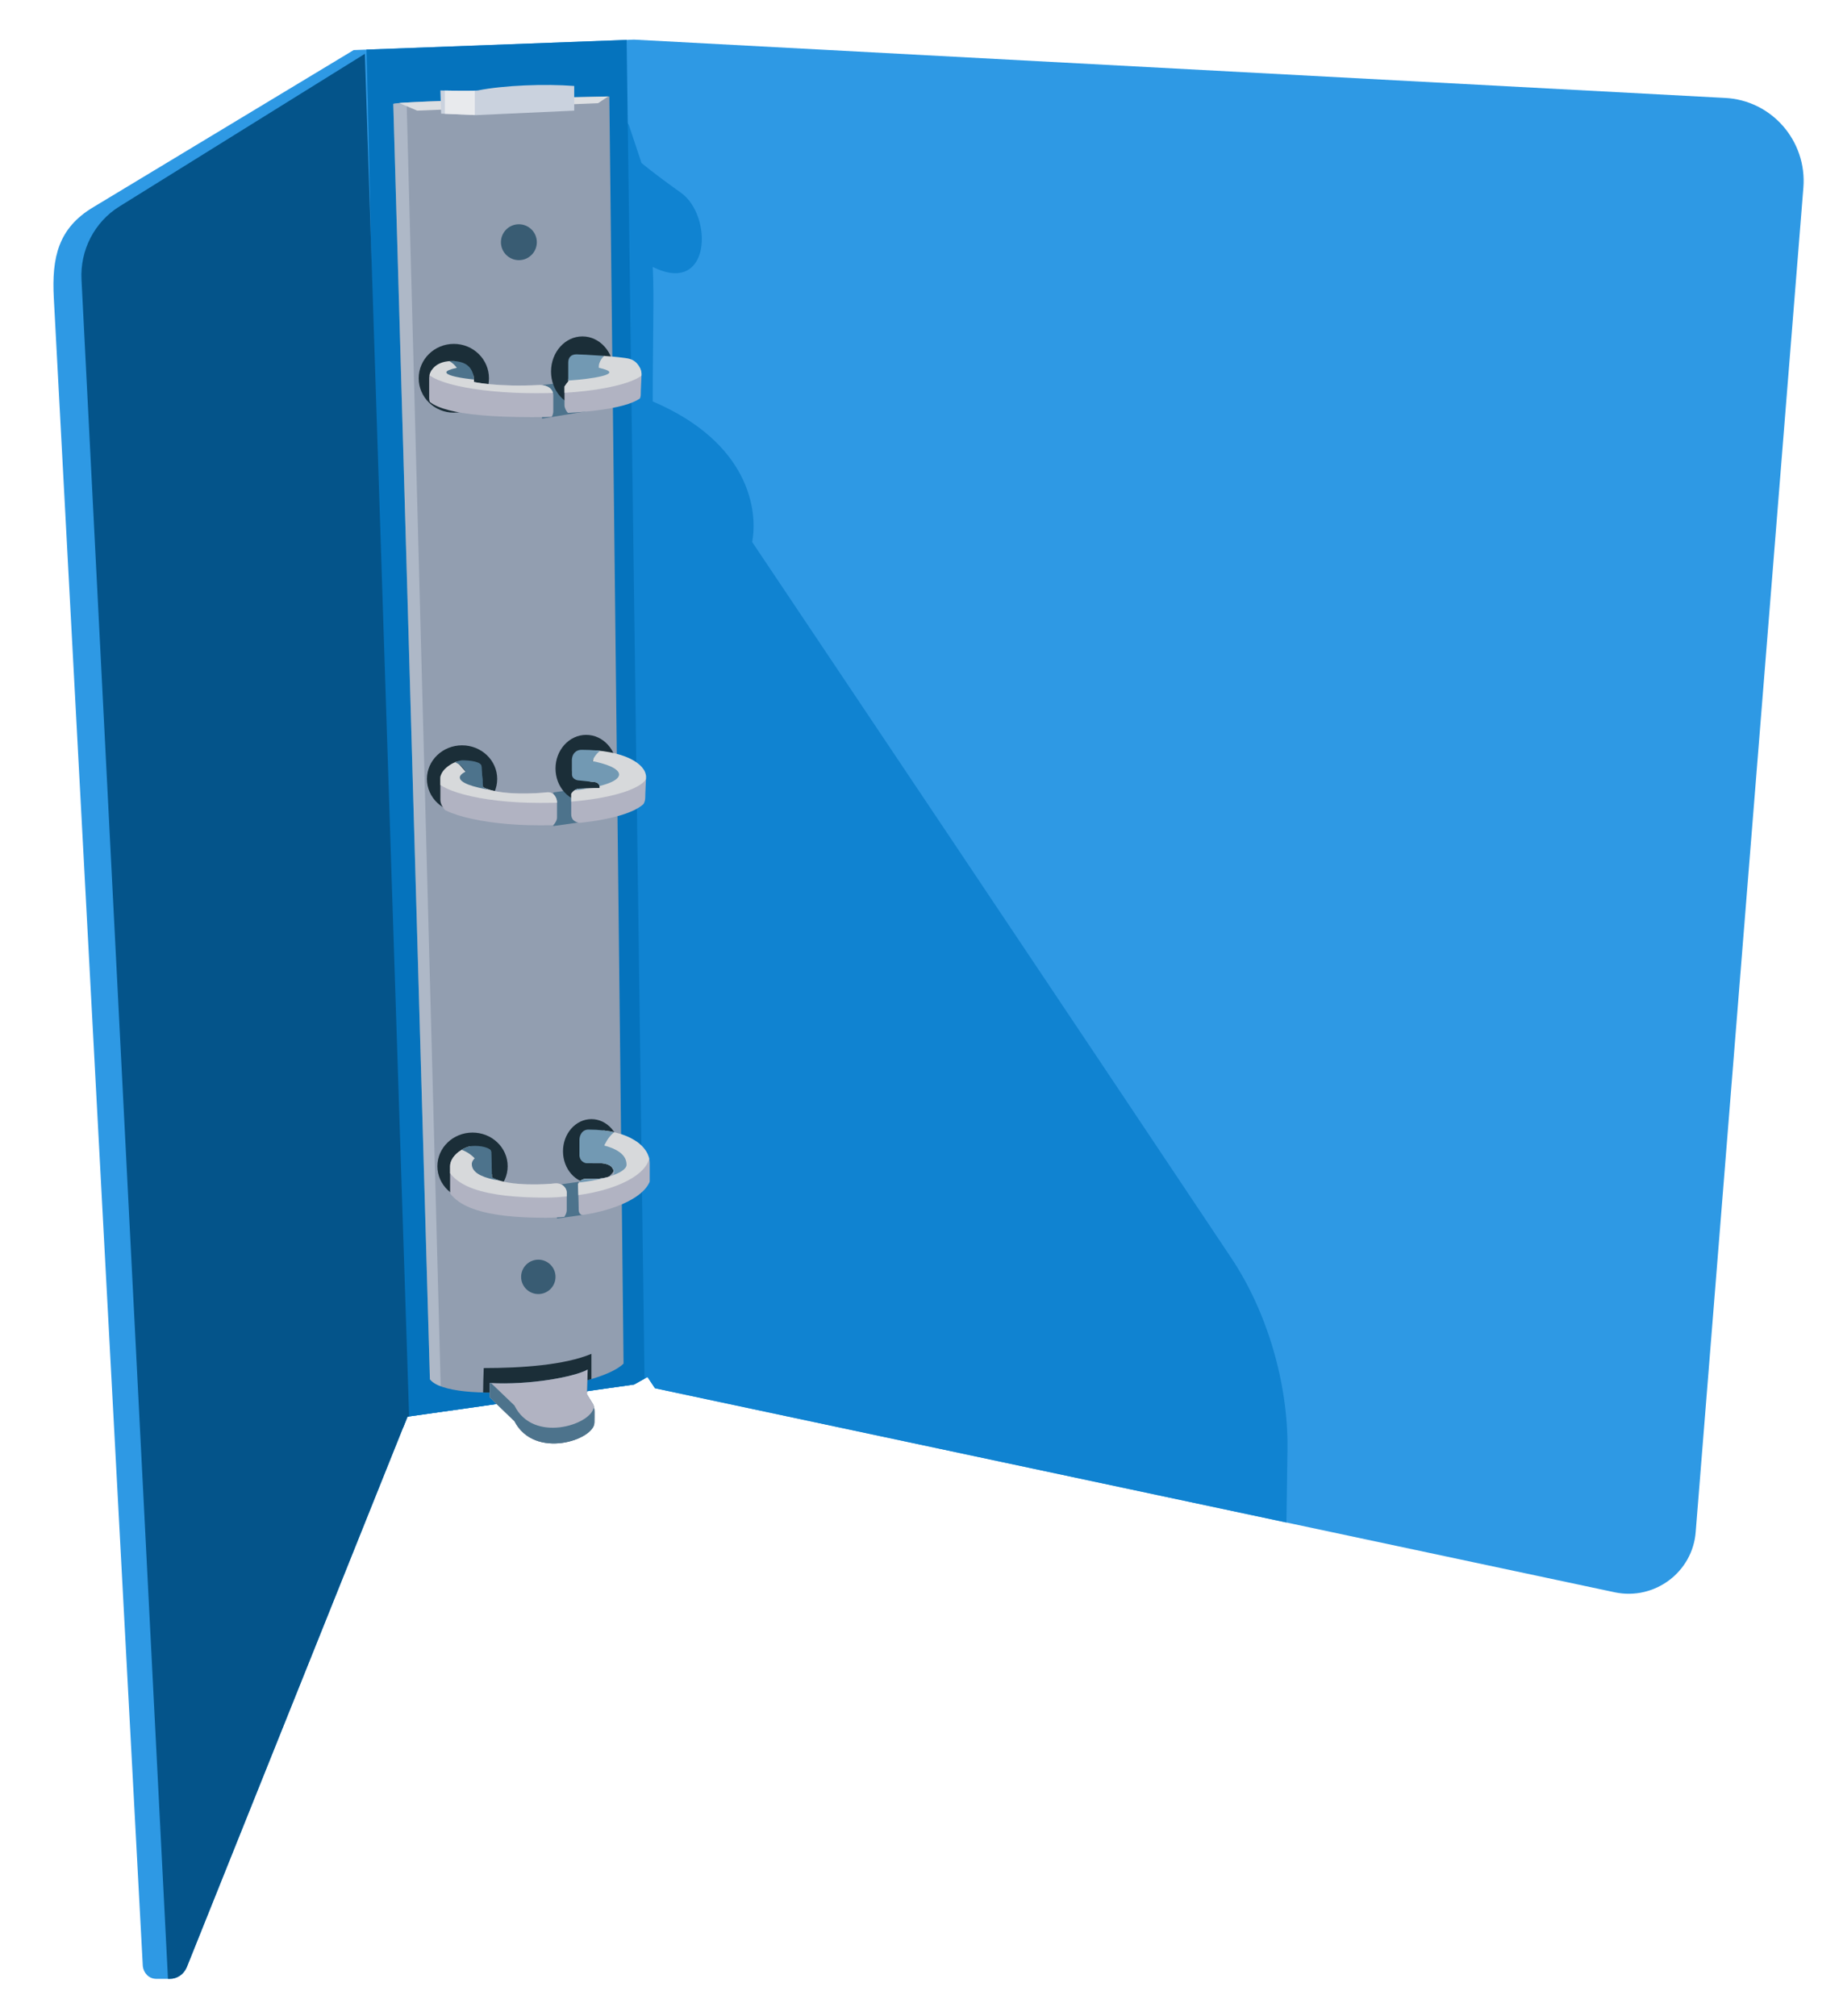 <?xml version="1.0" encoding="utf-8"?>
<!-- Generator: Adobe Illustrator 18.1.1, SVG Export Plug-In . SVG Version: 6.00 Build 0)  -->
<!DOCTYPE svg PUBLIC "-//W3C//DTD SVG 1.1//EN" "http://www.w3.org/Graphics/SVG/1.1/DTD/svg11.dtd">
<svg version="1.1" id="assets" xmlns="http://www.w3.org/2000/svg" xmlns:xlink="http://www.w3.org/1999/xlink" x="0px" y="0px"
	 width="246.5px" height="269.7px" viewBox="0 0 246.5 269.7" enable-background="new 0 0 246.5 269.7" xml:space="preserve">
<g>
	<g id="cover_2_">
		<defs>
			<path id="coverMask_2_" d="M54.5,189.5l30.3-4.3l1.8-1l1,1.5L216,213c5.3,1.1,10.4-2.7,10.8-8.1l14.4-179.8
				c0.5-6.2-4.2-11.7-10.5-12L84.8,5.3L47.3,6.7l-34.8,21c-4.7,2.8-5.6,6.7-5.3,12.2L19.1,263c0.1,0.9,0.8,1.7,1.8,1.7h1.8
				c1,0,1.9-0.6,2.3-1.6L54.5,189.5z"/>
		</defs>
		<clipPath id="coverMask_1_">
			<use xlink:href="#coverMask_2_"  overflow="visible"/>
		</clipPath>
		<path id="coverFill_3_" clip-path="url(#coverMask_1_)" fill="#2E99E4" d="M15.5,267.3c0,0,10,1,10,0.3S56.3,191,56.3,191l29.5-4
			l144,32.5L246.5,9l-160-9L43.8,2.3L0,31.5L15.5,267.3z"/>
		<path id="castShadow_x5F_cover_2_" clip-path="url(#coverMask_1_)" fill="#1083D1" d="M81.5,12.8l2.6,3.9l1.7,5.1
			c0,0,1.5,1.3,5.3,4c4.3,3.1,4,13.8-3.8,9.9c0.2,3.6,0,9.5,0,18c12.9,5.5,14.1,14.6,13.3,18.8c3.3,4.9,46.5,69.4,64.1,95.8
			c4.8,7.2,7.6,16.8,7.5,25.5l-0.2,14L54,192.3L49,6.5L56.8,17L81.5,12.8z"/>
		<polygon id="coverCrease_11_" clip-path="url(#coverMask_1_)" fill="#0573BD" points="49,4 83.8,4.5 86.3,191.5 53,191 		"/>
		<path id="cover_x5F_darkSide_2_" clip-path="url(#coverMask_1_)" fill="#04548A" d="M48.8,7.2L16,27.6c-3.4,2.1-5.3,5.9-5.1,9.8
			l11.8,231.9l1.8,0.3L54.8,192L48.8,7.2z"/>
		<polygon id="coverCrease_3_" display="none" clip-path="url(#coverMask_1_)" fill="#0573BD" points="82.4,3.6 83.8,4.5 
			86.3,191.5 84.8,188.8 		"/>
	</g>
	<g id="spine_2_">
		<defs>
			<path id="spineMask_2_" d="M52.6,13.9c0.3-0.4,28.9-1,28.9-1s1.9,166.9,1.9,169.5c-3.6,3.6-23.3,5.5-25.9,2.1
				C57.4,180.5,52.6,13.9,52.6,13.9z"/>
		</defs>
		<clipPath id="spineMask_1_">
			<use xlink:href="#spineMask_2_"  overflow="visible"/>
		</clipPath>
		<path id="spineFill_2_" clip-path="url(#spineMask_1_)" fill="#929EB0" d="M51.2,11.3c0.7,0.3,31.3-0.7,31.3-0.7l2,174L56,187.2
			L51.2,11.3z"/>
		<path id="tabCutout_2_" clip-path="url(#spineMask_1_)" fill="#1B2E38" d="M64.6,188.4c0,0,0-3.4,0.1-5.4c5.1,0,10.8-0.4,14.4-1.9
			c0,1.3,0,3.9,0,3.9L64.6,188.4z"/>
		<polygon id="sideHighlight_2_" opacity="0.5" clip-path="url(#spineMask_1_)" fill="#CAD2DE" points="54.3,10.5 59,187.5 
			55.3,184.8 51.8,10 		"/>
		<polygon id="side_x5F_dark_2_" display="none" clip-path="url(#spineMask_1_)" fill="#4D738C" points="82.8,11 87.5,188 82.3,185 
			80.3,10.5 		"/>
		<polygon id="spineHighlight_3_" clip-path="url(#spineMask_1_)" fill="#DDDFE2" points="48.7,11.8 55.8,14.8 80,13.8 83,11.8 		
			"/>
	</g>
	<g id="tab_x5F_bottom_2_">
		<defs>
			<path id="SVGID_1_" d="M65.5,186.9c0-0.5,0-1.4,0-1.9c5.3,0.3,11.3-0.8,13.1-1.8l-0.1,3.3c0,0,0.5,0.8,0.8,1.3s0.2,1.5,0.2,2.5
				c0,2.3-8,5-10.7-0.2C66.5,187.9,65.5,186.9,65.5,186.9z"/>
		</defs>
		<use xlink:href="#SVGID_1_"  overflow="visible" fill="#4D738C"/>
		<clipPath id="SVGID_2_">
			<use xlink:href="#SVGID_1_"  overflow="visible"/>
		</clipPath>
		<path id="tabFill_x5F_bottom_2_" clip-path="url(#SVGID_2_)" fill="#B1B3C2" d="M64.7,184.1c0.3,0,14.9-2,14.9-1.9
			s1.3,7.6,1.3,7.6l-9.5,3.5c0,0-7-6.3-6.9-6.7C64.5,186.3,64.7,184.1,64.7,184.1z"/>
		<path id="tabSide_x5F_bottom_2_" clip-path="url(#SVGID_2_)" fill="#4D738C" d="M68.8,188c-1.8-1.7-3.4-3.3-3.8-3.6
			c0,0-2.7,3.1-2.7,3.1l10.5,7.3l8.4-3.1c0,0-1.2-2.3-1.8-3.4C79,190.6,71.3,193.1,68.8,188z"/>
	</g>
	<g id="rivets_2_">
		<circle id="bottom_4_" fill="#395C73" cx="72" cy="170.8" r="2.3"/>
		<circle id="top_4_" fill="#395C73" cx="69.4" cy="32.4" r="2.4"/>
	</g>
	<g id="darkMiddle_2_">
		<polygon id="darkMiddle_x5F_bottom_2_" fill="#4D738C" points="74.5,158.5 78,158 78,162.5 74.5,163 		"/>
		<polygon id="darkMiddle_x5F_mid_2_" fill="#4D738C" points="74,106 77.5,105.5 77.5,110 74,110.5 		"/>
		<polygon id="darkMiddle_x5F_top_3_" fill="#4D738C" points="72.5,51.5 77,51 78.5,55 72.5,56 		"/>
	</g>
	<g id="ringHoles_2_">
		<ellipse fill="#1B2E38" cx="60.7" cy="50.6" rx="4.7" ry="4.6"/>
		<ellipse fill="#1B2E38" cx="61.8" cy="104.2" rx="4.7" ry="4.5"/>
		<ellipse fill="#1B2E38" cx="78.4" cy="102.8" rx="4.1" ry="4.5"/>
		<ellipse fill="#1B2E38" cx="79.1" cy="154" rx="3.8" ry="4.3"/>
		<ellipse fill="#1B2E38" cx="77.9" cy="49.7" rx="4.2" ry="4.7"/>
		<ellipse fill="#1B2E38" cx="63.2" cy="156" rx="4.7" ry="4.5"/>
	</g>
	<g id="ring_x5F_bottomLeft_2_">
		<defs>
			<path id="ringMask_x5F_bottomLeft_2_" d="M65.8,157.5c0-0.7-0.1-2.8-0.1-3.4s-1.5-0.9-2.6-0.8s-2.9,1.3-2.9,2.7
				c0,0.6,0,2.3,0,3.3c0,1.7,2.5,3.4,4.6,3.9c2.2,0.5,8.9,0.5,9.7,0.3s1.3-1.1,1.3-1.6s0-1.9,0-2.4s-0.5-1.3-1.6-1.2
				C73.4,158.4,68.1,158.8,65.8,157.5z"/>
		</defs>
		<clipPath id="ringMask_x5F_bottomLeft_1_">
			<use xlink:href="#ringMask_x5F_bottomLeft_2_"  overflow="visible"/>
		</clipPath>
		<path clip-path="url(#ringMask_x5F_bottomLeft_1_)" fill="#B1B3C2" d="M59.4,157.1c0,4.6,6,5.8,13.6,5.8c1.2,0,2.3-0.1,3.4-0.2
			l-0.2-4.7l-10.8,0.5l-6.1-6.9C59.4,151.6,59.4,154,59.4,157.1z"/>
		<path clip-path="url(#ringMask_x5F_bottomLeft_1_)" fill="#D7D9DB" d="M76.3,158L65,157l-1.9-3.5L61,152c0,0-1.6-0.7-1.6,2.4
			c0,4.6,6,5.8,13.6,5.8c1.1,0,2.2-0.1,3.3-0.2L76.3,158z"/>
		<path clip-path="url(#ringMask_x5F_bottomLeft_1_)" fill="#4D738C" d="M76.3,158l-6.8-0.8L68,153c-3,0.6-4.9,1.8-4.9,2.7
			c0,2.1,4.5,2.6,10.2,2.6c1,0,2,0,2.9-0.1L76.3,158z"/>
		<path clip-path="url(#ringMask_x5F_bottomLeft_1_)" fill="#4D738C" d="M67.5,156.5l-2-6.5l-5.5,3.5c1.8,0,3.6,0.9,4.5,3"/>
	</g>
	<g id="ring_x5F_bottomRight_2_">
		<defs>
			<path id="ringMask_x5F_bottomRight_2_" d="M78.3,157.7c1.1,0,2.6,0.1,3.8-0.6c0.1-0.9-0.5-1.4-1.6-1.5c-0.6,0-2.1,0-2.1,0
				c-0.5-0.1-0.9-0.5-0.9-1.1l0-2c0-0.7,0.4-1.4,1.2-1.4c5.7,0,8.2,2.4,8.2,4.5c0,0.7,0,1.6,0,2.3c0,3.1-5.5,5.2-8.3,4.8
				c-0.9-0.1-1.2-0.3-1.2-0.9c0-0.8-0.1-3.4-0.1-3.4S77.6,157.7,78.3,157.7z"/>
		</defs>
		<clipPath id="ringMask_x5F_bottomRight_1_">
			<use xlink:href="#ringMask_x5F_bottomRight_2_"  overflow="visible"/>
		</clipPath>
		<path clip-path="url(#ringMask_x5F_bottomRight_1_)" fill="#B1B3C2" d="M75.8,158l0.7,4.7c6-0.6,10.6-2.9,10.6-5.6
			c0-2.1-0.1-6.5-0.1-6.5l-5.4,5.9L75.8,158z"/>
		<path clip-path="url(#ringMask_x5F_bottomRight_1_)" fill="#D7D9DB" d="M83.9,150l-2.9-0.5l-1,6l-4,0.5l0.2,4
			c6.1-0.6,10.7-2.9,10.7-5.6C87,152.5,83.9,150,83.9,150z"/>
		<path clip-path="url(#ringMask_x5F_bottomRight_1_)" fill="#7299B3" d="M75.8,152.6l0.3,5.7c4.4-0.3,7.7-1.4,7.7-2.5
			C83.8,153.6,80.4,152.8,75.8,152.6z"/>
		<path clip-path="url(#ringMask_x5F_bottomRight_1_)" fill="#7299B3" d="M82.5,151.2c-1.5,0.9-2,2.9-2.2,3.3c-1.5,0.5-3.8,0-3.8,0
			l0.5-4.9L82.5,151.2z"/>
	</g>
	<g id="ring_x5F_midLeft_2_">
		<defs>
			<path id="ringMask_x5F_midLeft_2_" d="M64.6,105.3c0-0.7-0.2-2.2-0.2-2.8c0-0.6-1.5-0.8-2.6-0.8c-1.1,0.1-2.9,1.2-2.9,2.4
				c0,0.5,0,2.1,0,2.9c0,1.5,2.5,3,4.6,3.5c2.2,0.4,8.9,0.4,9.7,0.3s1.3-1,1.3-1.4c0-0.4,0-1.7,0-2.1c0-0.5-0.4-1.5-1.5-1.3
				C72.2,106.1,66.9,106.5,64.6,105.3z"/>
		</defs>
		<clipPath id="ringMask_x5F_midLeft_1_">
			<use xlink:href="#ringMask_x5F_midLeft_2_"  overflow="visible"/>
		</clipPath>
		<path clip-path="url(#ringMask_x5F_midLeft_1_)" fill="#B1B3C2" d="M57.9,106.6c0,2.1,6.4,3.8,14.3,3.8c1.2,0,2.4,0,3.6-0.1
			l-0.3-4.3h-8l-9.5-2.6C58,103.4,57.9,105.6,57.9,106.6z"/>
		<path clip-path="url(#ringMask_x5F_midLeft_1_)" fill="#D7D9DB" d="M75.8,105.1l-8.8,0.4l-3-0.5c0,0-2.5-2.4-3.5-4
			c-3.1,0.7-2.6,1.4-2.6,2.6c0,2.1,6.4,3.8,14.3,3.8c1.2,0,2.4,0,3.5-0.1L75.8,105.1z"/>
		<path clip-path="url(#ringMask_x5F_midLeft_1_)" fill="#4D738C" d="M65.8,105.7c-2.6-0.4-4.3-1-4.3-1.7c0-0.7,1.9-1.4,4.7-1.8
			C66.5,103.5,66.4,104.7,65.8,105.7z"/>
		<path clip-path="url(#ringMask_x5F_midLeft_1_)" fill="#4D738C" d="M65.5,104.5l-2-6.5l-5.5,3.5c1.8,0,4.5,0.3,4.5,3"/>
	</g>
	<g id="ring_x5F_midRight_2_">
		<defs>
			<path id="ringMask_x5F_midRight_2_" d="M77.4,105.5c1.1,0,1.8-0.1,2.8-0.1c0.1-0.8-0.8-0.8-0.8-0.8l-1.9-0.2c-0.5,0-1-0.3-1-0.8
				l0-2c0-0.6,0.4-1.3,1.3-1.3c5.7,0,8.6,1.9,8.6,3.6c0,0.6-0.1,2.1-0.1,2.8c0,2.6-5.9,3.7-8.6,3.4c-0.9-0.1-1.3-0.5-1.3-1.2
				s0-2.7,0-2.7S76.7,105.6,77.4,105.5z"/>
		</defs>
		<clipPath id="ringMask_x5F_midRight_1_">
			<use xlink:href="#ringMask_x5F_midRight_2_"  overflow="visible"/>
		</clipPath>
		<path clip-path="url(#ringMask_x5F_midRight_1_)" fill="#B1B3C2" d="M75.5,105.5l0.4,4.7c6.2-0.4,10.7-1.9,10.7-3.7
			c0-0.6,0.1-2.9,0.1-2.9l-4.2,0l-3,1.4L75.5,105.5z"/>
		<path clip-path="url(#ringMask_x5F_midRight_1_)" fill="#D7D9DB" d="M86.6,103.6c0-1.4-1.5-5.2-7.1-3.3c-0.4,2.6-0.5,4.2-0.5,4.2
			l-3,1l-0.6,1.8C81.8,106.9,86.6,105.4,86.6,103.6z"/>
		<path clip-path="url(#ringMask_x5F_midRight_1_)" fill="#7299B3" d="M82.8,103.6c0,1-2.7,1.8-6.6,2.2c-0.4-1.6-0.6-3-0.1-4.4
			C80,101.7,82.8,102.6,82.8,103.6z"/>
		<path clip-path="url(#ringMask_x5F_midRight_1_)" fill="#7299B3" d="M81,100c-1.4,0.6-2,1.9-2,3c-1.4,0.5-3.5,0-3.5,0l0.5-4.5
			L81,100z"/>
	</g>
	<g id="ring_x5F_topRight_2_">
		<defs>
			<path id="ringMask_x5F_topRight_2_" d="M76,51c0-0.2,0-1.9,0-2.5s0.3-1.1,1.1-1.1s6,0.3,7.1,0.6s1.6,1.4,1.6,2s-0.1,2.1-0.1,2.8
				s-0.9,2.2-2.5,2.4s-5.1,0.5-6,0.6s-1.7-0.9-1.7-1.6s0-2.5,0-2.5L76,51z"/>
		</defs>
		<clipPath id="ringMask_x5F_topRight_1_">
			<use xlink:href="#ringMask_x5F_topRight_2_"  overflow="visible"/>
		</clipPath>
		<path clip-path="url(#ringMask_x5F_topRight_1_)" fill="#B1B3C2" d="M74.5,55.3c7.9-0.3,11.8-1.5,11.8-3.1c0-0.4,0-3,0-3l-3.8,0
			l-8,2.4V55.3z"/>
		<path clip-path="url(#ringMask_x5F_topRight_1_)" fill="#D7D9DB" d="M75.5,51l-1,1.6c6.8-0.3,12-1.7,12-3.4c0-1-1.7-1.8-4.5-2.4
			C78,49.4,75.5,51,75.5,51z"/>
		<path clip-path="url(#ringMask_x5F_topRight_1_)" fill="#7299B3" d="M80.1,49.2C80.2,49.2,80.2,49.2,80.1,49.2
			c-0.1-0.8,0.6-1.7,1.3-2l-6.5-0.3l-0.3,1.8c0,0-0.1,0-0.1,0V51c4.1-0.2,7-0.7,7-1.2C81.5,49.6,81,49.4,80.1,49.2z"/>
	</g>
	<g id="ring_x5F_toplLeft_2_">
		<defs>
			<path id="ringMask_x5F_topLeft_2_" d="M63.4,51.1c0-1.6-0.7-2.7-2.7-2.8c-2.4-0.1-3.3,1.3-3.3,2.3s0,2,0,2.7
				c0,1.4,2.4,2.6,4.7,2.9c2.3,0.3,9.4,0.3,10.2,0.3S74,56,74,55c0-0.4,0-1.7,0-2.1c0-0.9-0.8-1.4-1.8-1.4
				C66.5,51.8,63.4,51.1,63.4,51.1z"/>
		</defs>
		<clipPath id="ringMask_x5F_topLeft_1_">
			<use xlink:href="#ringMask_x5F_topLeft_2_"  overflow="visible"/>
		</clipPath>
		<path clip-path="url(#ringMask_x5F_topLeft_1_)" fill="#B1B3C2" d="M56.8,52.5c0,1.9,3.8,3.3,14.3,3.3c1.2,0,2.4,0,3.6-0.1
			L74.5,51h-10l-7.6-1.7C56.9,49.3,56.8,50.6,56.8,52.5z"/>
		<path clip-path="url(#ringMask_x5F_topLeft_1_)" fill="#D7D9DB" d="M62.5,50c0,0-2.4-3-3.5-2.6c-1.4,0.5-2.2,1.1-2.2,1.8
			c0,1.9,6.7,3.4,14.9,3.4c1,0,2.1,0,3-0.1L74.5,51L62.5,50z"/>
		<path clip-path="url(#ringMask_x5F_topLeft_1_)" fill="#4D738C" d="M65.1,48.7c-0.4,0-0.8,0.1-1.2,0.1l-1.4-2.3L58.8,48
			c0.9-0.1,1.8,0.5,2.3,1.2c-0.9,0.2-1.4,0.4-1.4,0.6c0,0.7,4.9,1.3,10.9,1.3c1.5,0,2.9,0,4.1-0.1l0-0.9l-9.4-0.5L65.1,48.7z"/>
	</g>
	<g id="topTab_2_">
		<defs>
			<path id="tabMask_x5F_top_2_" d="M58.9,12.1c0.6,0,3.7,0.1,5,0c3.5-0.7,9-0.9,12.9-0.6c0,1.3,0,3.3,0,3.3l-13.1,0.6L59,15.2
				L58.9,12.1z"/>
		</defs>
		<clipPath id="tabMask_x5F_top_1_">
			<use xlink:href="#tabMask_x5F_top_2_"  overflow="visible"/>
		</clipPath>
		<rect x="56.5" y="9" clip-path="url(#tabMask_x5F_top_1_)" fill="#CAD2DE" width="23" height="8.5"/>
		<rect x="59.5" y="9" clip-path="url(#tabMask_x5F_top_1_)" fill="#E8EAED" width="4" height="8.5"/>
	</g>
</g>
</svg>
